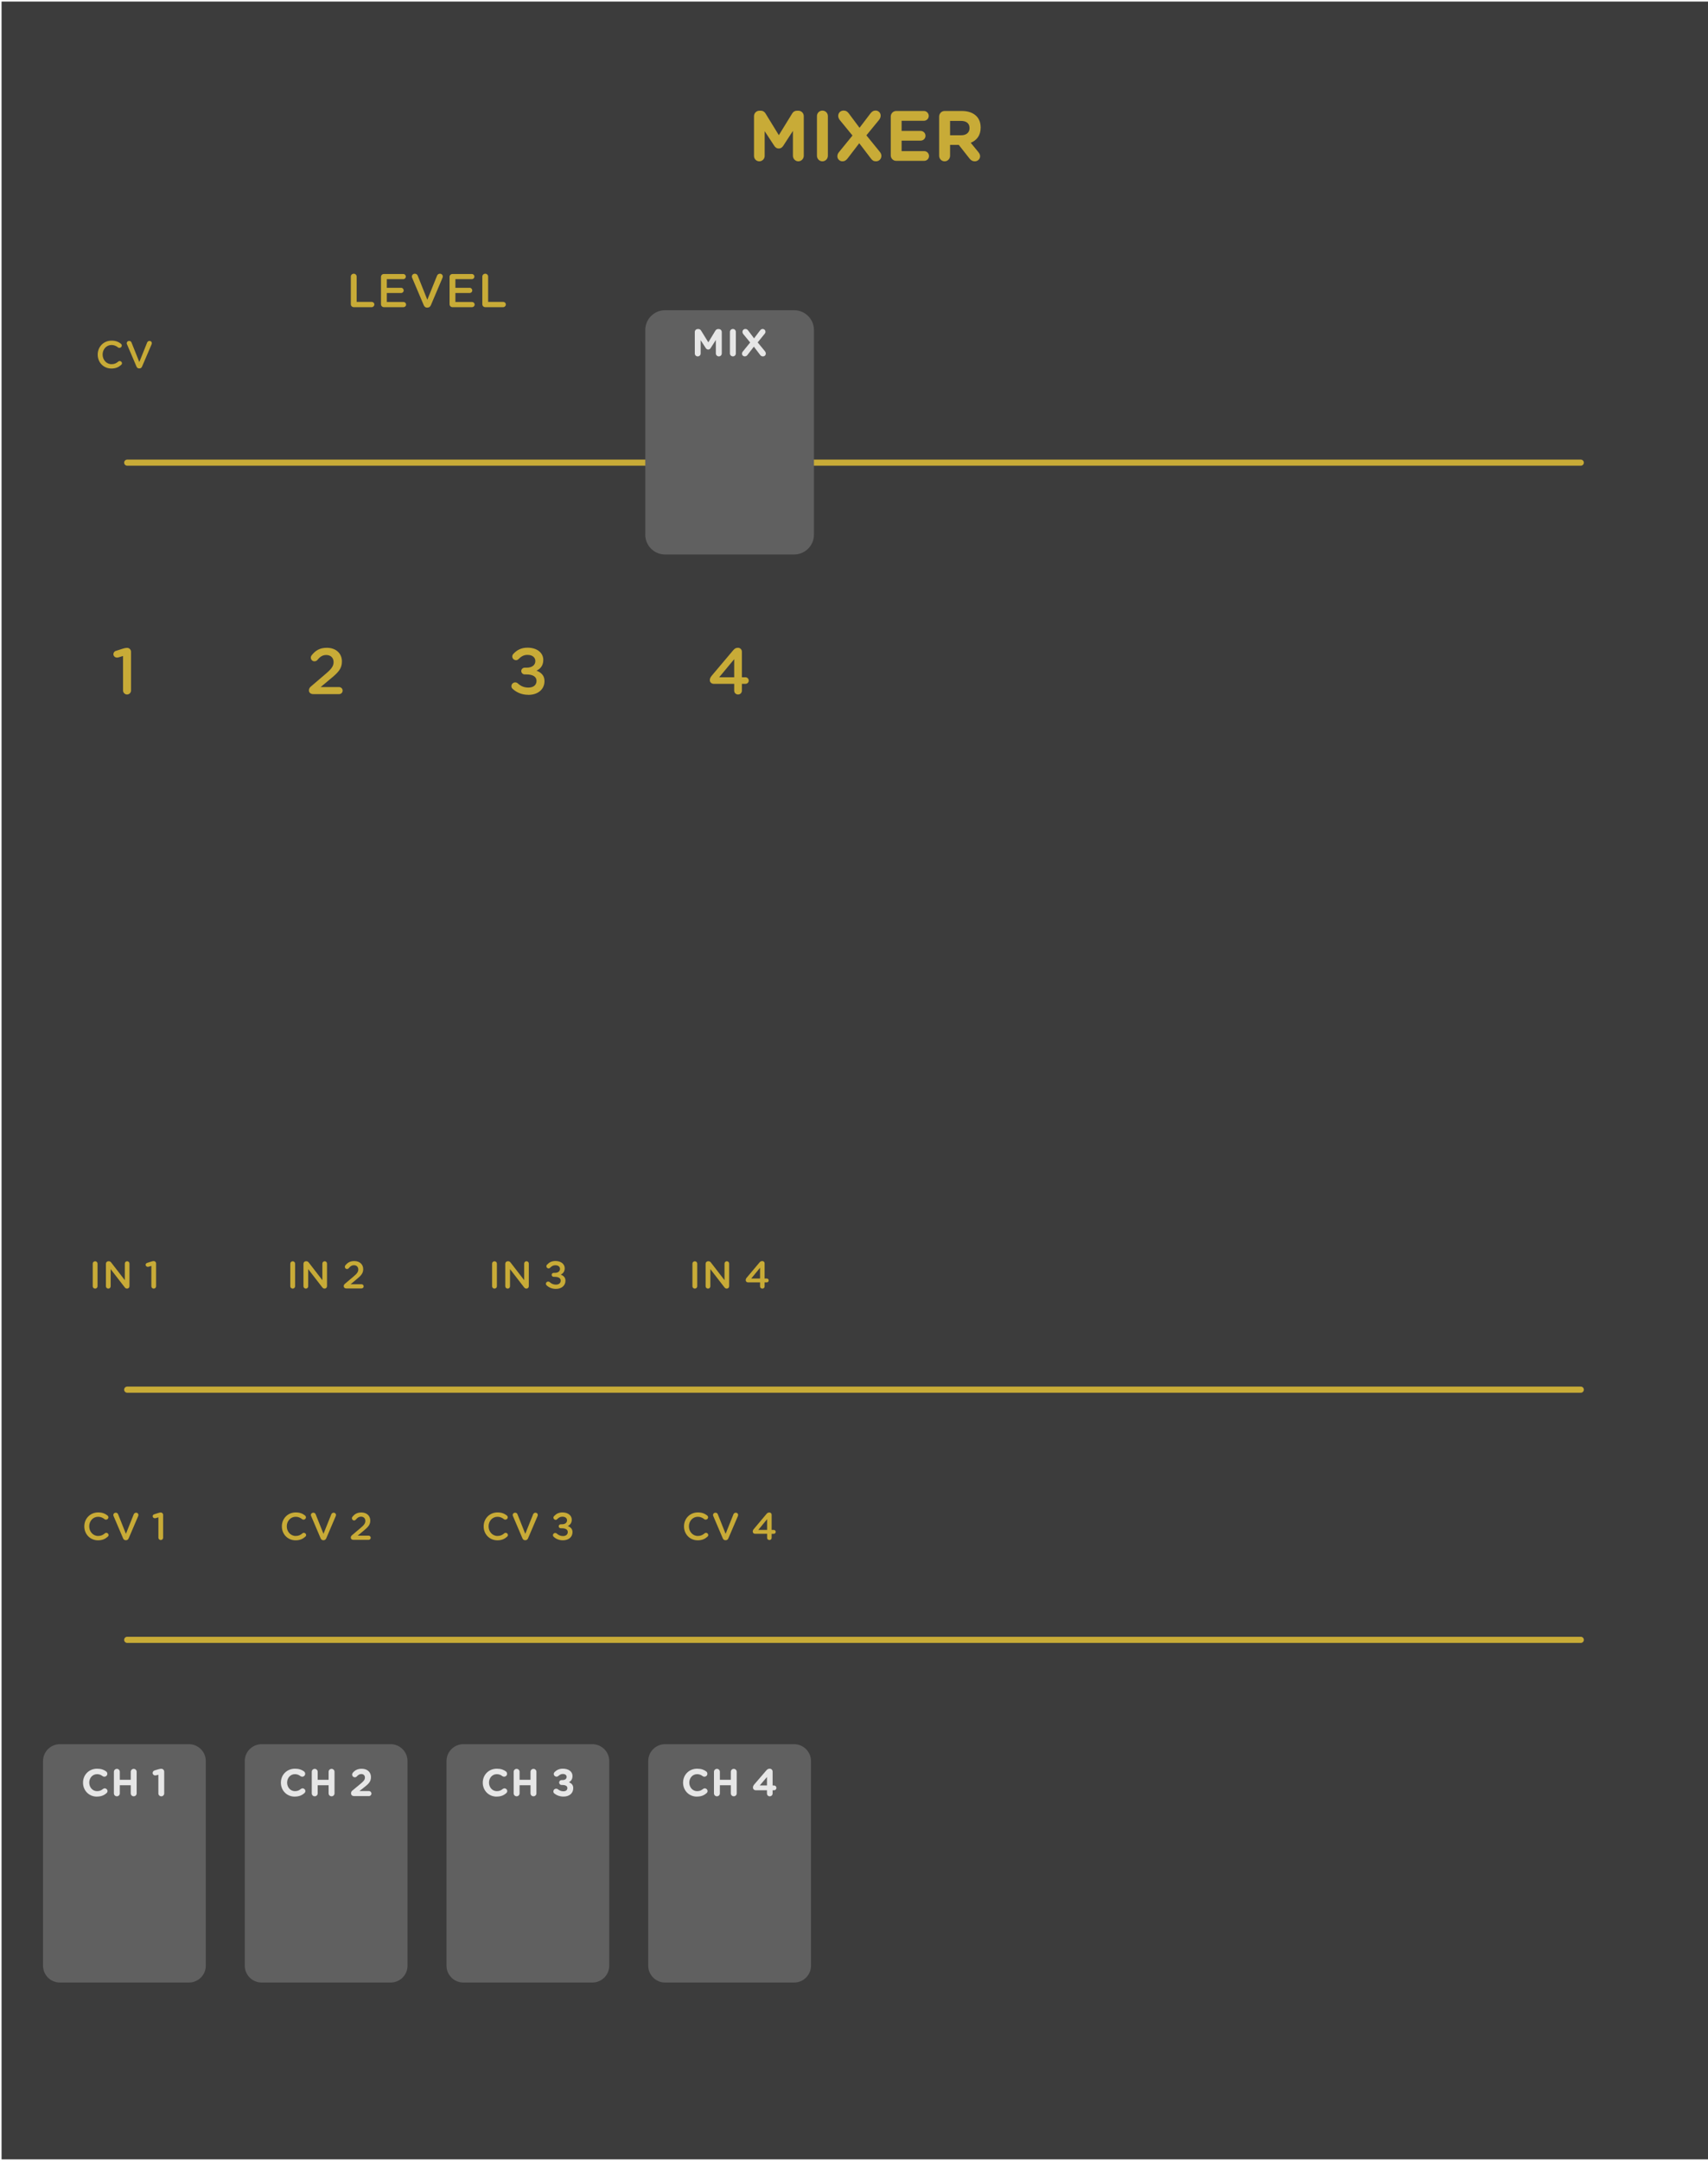 <?xml version="1.0" encoding="UTF-8" standalone="no"?>
<!-- Created with Inkscape (http://www.inkscape.org/) -->

<svg
   xmlns:dc="http://purl.org/dc/elements/1.1/"
   xmlns:cc="http://creativecommons.org/ns#"
   xmlns:rdf="http://www.w3.org/1999/02/22-rdf-syntax-ns#"
   xmlns:svg="http://www.w3.org/2000/svg"
   xmlns="http://www.w3.org/2000/svg"
   xmlns:sodipodi="http://sodipodi.sourceforge.net/DTD/sodipodi-0.dtd"
   xmlns:inkscape="http://www.inkscape.org/namespaces/inkscape"
   width="101.6mm"
   height="128.499mm"
   viewBox="0 0 101.6 128.499"
   version="1.1"
   id="svg152160"
   inkscape:version="0.92.3 (2405546, 2018-03-11)"
   sodipodi:docname="Mixer8Poly.svg">
  <defs
     id="defs152154" />
  <sodipodi:namedview
     id="base"
     pagecolor="#ffffff"
     bordercolor="#666666"
     borderopacity="1.0"
     inkscape:pageopacity="0.0"
     inkscape:pageshadow="2"
     inkscape:zoom="1.0833333"
     inkscape:cx="195"
     inkscape:cy="216.88895"
     inkscape:document-units="mm"
     inkscape:current-layer="layer1"
     showgrid="false"
     fit-margin-top="0"
     fit-margin-left="0"
     fit-margin-right="0"
     fit-margin-bottom="0"
     inkscape:snap-bbox="true"
     inkscape:bbox-nodes="true"
     inkscape:window-width="1920"
     inkscape:window-height="1017"
     inkscape:window-x="-8"
     inkscape:window-y="-8"
     inkscape:window-maximized="1"
     units="mm" />
  <g
     inkscape:label="Layer 1"
     inkscape:groupmode="layer"
     id="layer1"
     transform="translate(-12.398,10.666)">
    <path
       inkscape:connector-curvature="0"
       id="path120665"
       d="M 12.491,-10.573 H 116.102 V 117.741 H 12.491 Z m 0,0"
       style="fill:#3c3c3c;fill-opacity:1;fill-rule:nonzero;stroke:none;stroke-width:0.505" />
    <path
       inkscape:connector-curvature="0"
       id="path120769"
       d="m 60.639,94.052 c 0,-0.55 -0.451,-0.999 -1,-0.999 h -7.681 c -0.55,0 -1,0.449 -1,0.999 v 12.174 c 0,0.55 0.451,0.999 1,0.999 h 7.681 c 0.55,0 1,-0.449 1,-0.999 z m 0,0"
       style="fill:#606060;fill-opacity:1;fill-rule:nonzero;stroke:none;stroke-width:0.353" />
    <path
       inkscape:connector-curvature="0"
       style="fill:#c8ab37;fill-opacity:1;stroke:none;stroke-width:0.353"
       d="m 19.025,11.249 c 0.259,0 0.43,-0.083 0.579,-0.215 0.028,-0.022 0.05,-0.061 0.05,-0.099 0,-0.072 -0.066,-0.132 -0.138,-0.132 -0.033,0 -0.061,0.011 -0.083,0.033 -0.116,0.099 -0.232,0.154 -0.402,0.154 -0.303,0 -0.529,-0.259 -0.529,-0.573 0,-0.314 0.226,-0.568 0.529,-0.568 0.154,0 0.276,0.055 0.386,0.143 0.017,0.017 0.044,0.028 0.083,0.028 0.077,0 0.143,-0.061 0.143,-0.138 0,-0.05 -0.028,-0.088 -0.055,-0.11 -0.143,-0.11 -0.303,-0.182 -0.551,-0.182 -0.485,0 -0.827,0.375 -0.827,0.827 v 0.005 c 0,0.463 0.347,0.827 0.816,0.827 z m 0,0"
       id="path155082" />
    <path
       inkscape:connector-curvature="0"
       style="fill:#c8ab37;fill-opacity:1;stroke:none;stroke-width:0.353"
       d="M 20.674,11.243 H 20.691 c 0.077,0 0.132,-0.044 0.16,-0.116 l 0.568,-1.328 c 0.006,-0.017 0.011,-0.039 0.011,-0.061 0,-0.072 -0.061,-0.132 -0.138,-0.132 -0.066,0 -0.116,0.044 -0.138,0.088 L 20.685,10.863 20.222,9.705 c -0.022,-0.061 -0.072,-0.099 -0.143,-0.099 -0.083,0 -0.143,0.061 -0.143,0.138 0,0.022 0.006,0.044 0.017,0.066 l 0.562,1.317 c 0.028,0.072 0.083,0.116 0.16,0.116 z m 0,0"
       id="path155086" />
    <path
       inkscape:connector-curvature="0"
       style="fill:#c8ab37;fill-opacity:1;stroke:none;stroke-width:0.353"
       d="m 33.267,7.424 c 0,0.099 0.077,0.176 0.176,0.176 h 1.064 c 0.088,0 0.16,-0.072 0.16,-0.16 0,-0.088 -0.072,-0.154 -0.16,-0.154 h -0.893 v -1.505 c 0,-0.094 -0.077,-0.171 -0.171,-0.171 -0.099,0 -0.176,0.077 -0.176,0.171 z m 0,0"
       id="path155078" />
    <path
       inkscape:connector-curvature="0"
       style="fill:#c8ab37;fill-opacity:1;stroke:none;stroke-width:0.353"
       d="m 35.237,7.6 h 1.163 c 0.083,0 0.154,-0.066 0.154,-0.154 0,-0.088 -0.072,-0.154 -0.154,-0.154 h -0.992 v -0.535 h 0.849 c 0.088,0 0.154,-0.066 0.154,-0.149 0,-0.088 -0.066,-0.16 -0.154,-0.16 h -0.849 v -0.513 h 0.976 c 0.088,0 0.154,-0.066 0.154,-0.154 0,-0.088 -0.066,-0.154 -0.154,-0.154 h -1.147 c -0.099,0 -0.176,0.072 -0.176,0.171 v 1.626 c 0,0.099 0.077,0.176 0.176,0.176 z m 0,0"
       id="path155074" />
    <path
       inkscape:connector-curvature="0"
       style="fill:#c8ab37;fill-opacity:1;stroke:none;stroke-width:0.353"
       d="m 37.805,7.627 h 0.017 c 0.099,0 0.165,-0.055 0.204,-0.138 l 0.695,-1.637 c 0.006,-0.022 0.017,-0.05 0.017,-0.077 0,-0.094 -0.077,-0.165 -0.171,-0.165 -0.083,0 -0.149,0.055 -0.171,0.116 l -0.579,1.433 -0.568,-1.422 c -0.028,-0.077 -0.088,-0.127 -0.176,-0.127 -0.099,0 -0.176,0.077 -0.176,0.171 0,0.028 0.011,0.055 0.022,0.083 l 0.689,1.626 c 0.039,0.083 0.099,0.138 0.198,0.138 z m 0,0"
       id="path155070" />
    <path
       inkscape:connector-curvature="0"
       style="fill:#c8ab37;fill-opacity:1;stroke:none;stroke-width:0.353"
       d="m 39.316,7.6 h 1.163 c 0.083,0 0.154,-0.066 0.154,-0.154 0,-0.088 -0.072,-0.154 -0.154,-0.154 h -0.992 v -0.535 h 0.849 c 0.088,0 0.154,-0.066 0.154,-0.149 0,-0.088 -0.066,-0.16 -0.154,-0.16 h -0.849 v -0.513 h 0.976 c 0.088,0 0.154,-0.066 0.154,-0.154 0,-0.088 -0.066,-0.154 -0.154,-0.154 h -1.147 c -0.099,0 -0.176,0.072 -0.176,0.171 v 1.626 c 0,0.099 0.077,0.176 0.176,0.176 z m 0,0"
       id="path155066" />
    <path
       inkscape:connector-curvature="0"
       style="fill:#c8ab37;fill-opacity:1;stroke:none;stroke-width:0.353"
       d="m 41.088,7.424 c 0,0.099 0.077,0.176 0.176,0.176 h 1.064 c 0.088,0 0.16,-0.072 0.16,-0.16 0,-0.088 -0.072,-0.154 -0.16,-0.154 h -0.893 v -1.505 c 0,-0.094 -0.077,-0.171 -0.171,-0.171 -0.099,0 -0.176,0.077 -0.176,0.171 z m 0,0"
       id="path155062" />
    <path
       inkscape:connector-curvature="0"
       id="path125809"
       d="M 19.965,16.845 H 106.431"
       style="fill:none;stroke:#c8ab37;stroke-width:0.364;stroke-linecap:round;stroke-linejoin:round;stroke-miterlimit:10;stroke-opacity:1" />
    <path
       inkscape:connector-curvature="0"
       id="path125811"
       d="m 60.639,8.957 c 0,-0.55 -0.451,-0.999 -1,-0.999 h -7.681 c -0.55,0 -1,0.449 -1,0.999 V 21.131 c 0,0.55 0.451,0.999 1,0.999 h 7.681 c 0.55,0 1,-0.449 1,-0.999 z m 0,0"
       style="fill:#606060;fill-opacity:1;fill-rule:nonzero;stroke:#606060;stroke-width:0.353;stroke-miterlimit:4;stroke-dasharray:none;stroke-opacity:1" />
    <path
       inkscape:connector-curvature="0"
       style="fill:#e6e6e6;fill-opacity:1;stroke:none;stroke-width:0.353"
       d="m 53.729,10.356 c 0,0.099 0.077,0.171 0.171,0.171 0.099,0 0.176,-0.072 0.176,-0.171 V 9.563 l 0.303,0.469 c 0.039,0.055 0.083,0.088 0.149,0.088 0.061,0 0.11,-0.033 0.143,-0.088 l 0.309,-0.48 v 0.799 c 0,0.099 0.083,0.176 0.176,0.176 0.099,0 0.176,-0.077 0.176,-0.176 V 9.078 c 0,-0.099 -0.077,-0.176 -0.176,-0.176 h -0.039 c -0.072,0 -0.121,0.033 -0.16,0.088 l -0.424,0.7 -0.43,-0.695 c -0.033,-0.055 -0.083,-0.094 -0.16,-0.094 h -0.039 c -0.099,0 -0.176,0.077 -0.176,0.176 z m 0,0"
       id="path155058" />
    <path
       inkscape:connector-curvature="0"
       style="fill:#e6e6e6;fill-opacity:1;stroke:none;stroke-width:0.353"
       d="m 55.818,10.351 c 0,0.099 0.077,0.176 0.176,0.176 0.099,0 0.176,-0.077 0.176,-0.176 V 9.072 c 0,-0.099 -0.077,-0.176 -0.176,-0.176 -0.099,0 -0.176,0.077 -0.176,0.176 z m 0,0"
       id="path155050" />
    <path
       inkscape:connector-curvature="0"
       style="fill:#e6e6e6;fill-opacity:1;stroke:none;stroke-width:0.353"
       d="m 56.536,10.367 c 0,0.099 0.083,0.16 0.16,0.16 0.077,0 0.127,-0.033 0.171,-0.094 l 0.375,-0.485 0.375,0.496 c 0.044,0.055 0.088,0.083 0.165,0.083 0.099,0 0.171,-0.072 0.171,-0.171 0,-0.05 -0.022,-0.099 -0.05,-0.132 L 57.468,9.695 57.876,9.193 c 0.039,-0.044 0.055,-0.083 0.055,-0.132 0,-0.099 -0.083,-0.165 -0.16,-0.165 -0.077,0 -0.127,0.039 -0.171,0.099 l -0.347,0.458 -0.353,-0.469 c -0.044,-0.055 -0.088,-0.088 -0.165,-0.088 -0.099,0 -0.171,0.077 -0.171,0.176 0,0.05 0.022,0.094 0.05,0.132 l 0.408,0.496 -0.43,0.529 c -0.039,0.044 -0.055,0.088 -0.055,0.138 z m 0,0"
       id="path155054" />
    <g
       id="g1700"
       transform="translate(26.132)">
      <path
         id="path155042"
         d="m 31.118,-1.393 c 0,0.176 0.138,0.32 0.314,0.32 0.176,0 0.32,-0.143 0.32,-0.32 v -1.472 l 0.568,0.865 c 0.066,0.105 0.149,0.165 0.27,0.165 0.116,0 0.204,-0.061 0.27,-0.165 l 0.573,-0.882 v 1.477 c 0,0.182 0.143,0.331 0.32,0.331 0.182,0 0.325,-0.149 0.325,-0.331 V -3.758 c 0,-0.182 -0.143,-0.325 -0.325,-0.325 h -0.072 c -0.132,0 -0.226,0.055 -0.292,0.165 l -0.794,1.29 -0.788,-1.284 c -0.055,-0.099 -0.154,-0.171 -0.292,-0.171 h -0.072 c -0.182,0 -0.325,0.143 -0.325,0.325 z m 0,0"
         style="fill:#c8ab37;fill-opacity:1;stroke:none;stroke-width:0.353"
         inkscape:connector-curvature="0" />
      <path
         id="path155046"
         d="m 34.862,-1.404 c 0,0.182 0.143,0.331 0.325,0.331 0.182,0 0.325,-0.149 0.325,-0.331 v -2.359 c 0,-0.182 -0.143,-0.325 -0.325,-0.325 -0.182,0 -0.325,0.143 -0.325,0.325 z m 0,0"
         style="fill:#c8ab37;fill-opacity:1;stroke:none;stroke-width:0.353"
         inkscape:connector-curvature="0" />
      <path
         id="path155038"
         d="m 36.076,-1.377 c 0,0.187 0.154,0.303 0.298,0.303 0.143,0 0.232,-0.066 0.32,-0.182 l 0.684,-0.893 0.695,0.91 c 0.083,0.11 0.16,0.165 0.303,0.165 0.182,0 0.32,-0.143 0.32,-0.325 0,-0.094 -0.044,-0.176 -0.099,-0.243 l -0.794,-0.976 0.755,-0.921 c 0.061,-0.083 0.094,-0.16 0.094,-0.254 0,-0.182 -0.149,-0.298 -0.292,-0.298 -0.149,0 -0.231,0.061 -0.32,0.176 l -0.645,0.849 -0.645,-0.865 c -0.083,-0.105 -0.165,-0.16 -0.303,-0.16 -0.187,0 -0.32,0.138 -0.32,0.32 0,0.094 0.044,0.176 0.094,0.243 l 0.755,0.921 -0.799,0.981 c -0.066,0.077 -0.099,0.154 -0.099,0.248 z m 0,0"
         style="fill:#c8ab37;fill-opacity:1;stroke:none;stroke-width:0.353"
         inkscape:connector-curvature="0" />
      <path
         id="path155030"
         d="m 39.578,-1.101 h 1.659 c 0.165,0 0.292,-0.127 0.292,-0.287 0,-0.16 -0.127,-0.292 -0.292,-0.292 h -1.339 v -0.623 h 1.13 c 0.16,0 0.292,-0.127 0.292,-0.287 0,-0.165 -0.132,-0.292 -0.292,-0.292 h -1.13 v -0.601 h 1.323 c 0.16,0 0.292,-0.127 0.292,-0.292 0,-0.16 -0.132,-0.292 -0.292,-0.292 H 39.578 c -0.182,0 -0.325,0.149 -0.325,0.331 v 2.31 c 0,0.182 0.143,0.325 0.325,0.325 z m 0,0"
         style="fill:#c8ab37;fill-opacity:1;stroke:none;stroke-width:0.353"
         inkscape:connector-curvature="0" />
      <path
         id="path155034"
         d="m 42.131,-1.404 c 0,0.182 0.143,0.331 0.325,0.331 0.182,0 0.325,-0.149 0.325,-0.331 v -0.645 h 0.518 l 0.634,0.805 c 0.077,0.099 0.176,0.171 0.325,0.171 0.154,0 0.309,-0.121 0.309,-0.303 0,-0.099 -0.044,-0.171 -0.105,-0.248 l -0.452,-0.551 c 0.358,-0.149 0.59,-0.435 0.59,-0.904 v -0.006 c 0,-0.281 -0.088,-0.513 -0.254,-0.678 -0.193,-0.193 -0.485,-0.303 -0.865,-0.303 h -1.025 c -0.182,0 -0.325,0.149 -0.325,0.331 z m 0.65,-1.218 v -0.854 h 0.645 c 0.32,0 0.513,0.143 0.513,0.424 v 0.006 c 0,0.254 -0.182,0.424 -0.496,0.424 z m 0,0"
         style="fill:#c8ab37;fill-opacity:1;stroke:none;stroke-width:0.353"
         inkscape:connector-curvature="0" />
    </g>
    <path
       inkscape:connector-curvature="0"
       id="path125847"
       d="m 24.639,94.052 c 0,-0.55 -0.451,-0.999 -1,-0.999 h -7.681 c -0.55,0 -1,0.449 -1,0.999 v 12.174 c 0,0.55 0.451,0.999 1,0.999 h 7.681 c 0.55,0 1,-0.449 1,-0.999 z m 0,0"
       style="fill:#606060;fill-opacity:1;fill-rule:nonzero;stroke:none;stroke-width:0.353" />
    <path
       inkscape:connector-curvature="0"
       style="fill:#e6e6e6;fill-opacity:1;stroke:none;stroke-width:0.353"
       d="m 18.159,96.168 c 0.259,0 0.43,-0.077 0.573,-0.204 0.033,-0.028 0.061,-0.072 0.061,-0.121 0,-0.094 -0.077,-0.165 -0.165,-0.165 -0.044,0 -0.077,0.017 -0.105,0.039 -0.105,0.083 -0.198,0.127 -0.353,0.127 -0.27,0 -0.463,-0.232 -0.463,-0.507 0,-0.276 0.193,-0.502 0.463,-0.502 0.127,0 0.232,0.039 0.331,0.116 0.028,0.017 0.055,0.033 0.105,0.033 0.099,0 0.176,-0.077 0.176,-0.171 0,-0.066 -0.033,-0.116 -0.072,-0.143 -0.132,-0.099 -0.292,-0.16 -0.535,-0.16 -0.496,0 -0.838,0.375 -0.838,0.827 v 0.006 c 0,0.463 0.353,0.827 0.821,0.827 z m 0,0"
       id="path155026" />
    <path
       inkscape:connector-curvature="0"
       style="fill:#e6e6e6;fill-opacity:1;stroke:none;stroke-width:0.353"
       d="m 19.173,95.975 c 0,0.099 0.077,0.176 0.176,0.176 0.099,0 0.176,-0.077 0.176,-0.176 v -0.48 h 0.65 v 0.48 c 0,0.099 0.077,0.176 0.176,0.176 0.099,0 0.176,-0.077 0.176,-0.176 v -1.279 c 0,-0.099 -0.077,-0.176 -0.176,-0.176 -0.099,0 -0.176,0.077 -0.176,0.176 v 0.474 h -0.65 v -0.474 c 0,-0.099 -0.077,-0.176 -0.176,-0.176 -0.099,0 -0.176,0.077 -0.176,0.176 z m 0,0"
       id="path155014" />
    <path
       inkscape:connector-curvature="0"
       style="fill:#e6e6e6;fill-opacity:1;stroke:none;stroke-width:0.353"
       d=""
       id="path155018" />
    <path
       inkscape:connector-curvature="0"
       style="fill:#e6e6e6;fill-opacity:1;stroke:none;stroke-width:0.353"
       d="m 21.819,95.981 c 0,0.094 0.077,0.171 0.176,0.171 0.094,0 0.171,-0.077 0.171,-0.171 v -1.295 c 0,-0.094 -0.077,-0.171 -0.171,-0.171 h -0.006 c -0.05,0 -0.099,0.011 -0.165,0.028 l -0.226,0.066 c -0.072,0.022 -0.121,0.083 -0.121,0.154 0,0.083 0.072,0.149 0.154,0.149 0.022,0 0.044,-0.005 0.066,-0.011 l 0.121,-0.028 z m 0,0"
       id="path155022" />
    <path
       inkscape:connector-curvature="0"
       id="path125861"
       d="m 36.639,94.052 c 0,-0.55 -0.451,-0.999 -1,-0.999 h -7.681 c -0.55,0 -1,0.449 -1,0.999 v 12.174 c 0,0.55 0.451,0.999 1,0.999 h 7.681 c 0.55,0 1,-0.449 1,-0.999 z m 0,0"
       style="fill:#606060;fill-opacity:1;fill-rule:nonzero;stroke:none;stroke-width:0.353" />
    <path
       inkscape:connector-curvature="0"
       style="fill:#e6e6e6;fill-opacity:1;stroke:none;stroke-width:0.353"
       d="m 29.929,96.168 c 0.259,0 0.43,-0.077 0.573,-0.204 0.033,-0.028 0.061,-0.072 0.061,-0.121 0,-0.094 -0.077,-0.165 -0.165,-0.165 -0.044,0 -0.077,0.017 -0.105,0.039 -0.105,0.083 -0.198,0.127 -0.353,0.127 -0.27,0 -0.463,-0.232 -0.463,-0.507 0,-0.276 0.193,-0.502 0.463,-0.502 0.127,0 0.232,0.039 0.331,0.116 0.028,0.017 0.055,0.033 0.105,0.033 0.099,0 0.176,-0.077 0.176,-0.171 0,-0.066 -0.033,-0.116 -0.072,-0.143 -0.132,-0.099 -0.292,-0.16 -0.535,-0.16 -0.496,0 -0.838,0.375 -0.838,0.827 v 0.006 c 0,0.463 0.353,0.827 0.821,0.827 z m 0,0"
       id="path155010" />
    <path
       inkscape:connector-curvature="0"
       style="fill:#e6e6e6;fill-opacity:1;stroke:none;stroke-width:0.353"
       d="m 30.943,95.975 c 0,0.099 0.077,0.176 0.176,0.176 0.099,0 0.176,-0.077 0.176,-0.176 v -0.48 h 0.65 v 0.48 c 0,0.099 0.077,0.176 0.176,0.176 0.099,0 0.176,-0.077 0.176,-0.176 v -1.279 c 0,-0.099 -0.077,-0.176 -0.176,-0.176 -0.099,0 -0.176,0.077 -0.176,0.176 v 0.474 h -0.65 v -0.474 c 0,-0.099 -0.077,-0.176 -0.176,-0.176 -0.099,0 -0.176,0.077 -0.176,0.176 z m 0,0"
       id="path154998" />
    <path
       inkscape:connector-curvature="0"
       style="fill:#e6e6e6;fill-opacity:1;stroke:none;stroke-width:0.353"
       d=""
       id="path155002" />
    <path
       inkscape:connector-curvature="0"
       style="fill:#e6e6e6;fill-opacity:1;stroke:none;stroke-width:0.353"
       d="m 33.28,95.975 c 0,0.105 0.077,0.165 0.187,0.165 h 0.871 c 0.088,0 0.154,-0.066 0.154,-0.149 0,-0.088 -0.066,-0.154 -0.154,-0.154 h -0.557 l 0.259,-0.204 c 0.287,-0.22 0.424,-0.353 0.424,-0.623 v -0.005 c 0,-0.298 -0.22,-0.491 -0.551,-0.491 -0.243,0 -0.397,0.083 -0.524,0.232 -0.028,0.033 -0.044,0.072 -0.044,0.11 0,0.094 0.072,0.165 0.16,0.165 0.055,0 0.099,-0.028 0.121,-0.055 0.088,-0.094 0.16,-0.138 0.265,-0.138 0.121,0 0.215,0.072 0.215,0.209 0,0.132 -0.077,0.22 -0.281,0.386 l -0.452,0.375 c -0.061,0.044 -0.094,0.105 -0.094,0.176 z m 0,0"
       id="path155006" />
    <path
       inkscape:connector-curvature="0"
       id="path125875"
       d="m 48.639,94.052 c 0,-0.55 -0.451,-0.999 -1,-0.999 h -7.681 c -0.55,0 -1,0.449 -1,0.999 v 12.174 c 0,0.55 0.451,0.999 1,0.999 h 7.681 c 0.55,0 1,-0.449 1,-0.999 z m 0,0"
       style="fill:#606060;fill-opacity:1;fill-rule:nonzero;stroke:none;stroke-width:0.353" />
    <path
       inkscape:connector-curvature="0"
       style="fill:#e6e6e6;fill-opacity:1;stroke:none;stroke-width:0.353"
       d="m 41.938,96.168 c 0.259,0 0.43,-0.077 0.573,-0.204 0.033,-0.028 0.061,-0.072 0.061,-0.121 0,-0.094 -0.077,-0.165 -0.165,-0.165 -0.044,0 -0.077,0.017 -0.105,0.039 -0.105,0.083 -0.198,0.127 -0.353,0.127 -0.27,0 -0.463,-0.232 -0.463,-0.507 0,-0.276 0.193,-0.502 0.463,-0.502 0.127,0 0.232,0.039 0.331,0.116 0.028,0.017 0.055,0.033 0.105,0.033 0.099,0 0.176,-0.077 0.176,-0.171 0,-0.066 -0.033,-0.116 -0.072,-0.143 -0.132,-0.099 -0.292,-0.16 -0.535,-0.16 -0.496,0 -0.838,0.375 -0.838,0.827 v 0.006 c 0,0.463 0.353,0.827 0.821,0.827 z m 0,0"
       id="path154994" />
    <path
       inkscape:connector-curvature="0"
       style="fill:#e6e6e6;fill-opacity:1;stroke:none;stroke-width:0.353"
       d="m 42.953,95.975 c 0,0.099 0.077,0.176 0.176,0.176 0.099,0 0.176,-0.077 0.176,-0.176 v -0.48 h 0.65 v 0.48 c 0,0.099 0.077,0.176 0.176,0.176 0.099,0 0.176,-0.077 0.176,-0.176 v -1.279 c 0,-0.099 -0.077,-0.176 -0.176,-0.176 -0.099,0 -0.176,0.077 -0.176,0.176 v 0.474 h -0.65 v -0.474 c 0,-0.099 -0.077,-0.176 -0.176,-0.176 -0.099,0 -0.176,0.077 -0.176,0.176 z m 0,0"
       id="path154986" />
    <path
       inkscape:connector-curvature="0"
       style="fill:#e6e6e6;fill-opacity:1;stroke:none;stroke-width:0.353"
       d=""
       id="path154990" />
    <path
       inkscape:connector-curvature="0"
       style="fill:#e6e6e6;fill-opacity:1;stroke:none;stroke-width:0.353"
       d="m 45.913,96.168 c 0.375,0 0.584,-0.215 0.584,-0.502 v -0.005 c 0,-0.187 -0.105,-0.281 -0.254,-0.347 0.121,-0.066 0.209,-0.176 0.209,-0.369 v -0.006 c 0,-0.254 -0.226,-0.43 -0.573,-0.43 -0.22,0 -0.364,0.077 -0.491,0.198 -0.028,0.028 -0.05,0.072 -0.05,0.116 0,0.088 0.077,0.16 0.165,0.16 0.05,0 0.083,-0.017 0.11,-0.044 0.077,-0.066 0.154,-0.116 0.259,-0.116 0.149,0 0.232,0.072 0.232,0.171 v 0.005 c 0,0.105 -0.083,0.187 -0.248,0.187 h -0.055 c -0.077,0 -0.143,0.066 -0.143,0.143 0,0.083 0.066,0.149 0.143,0.149 h 0.044 c 0.193,0 0.303,0.061 0.303,0.182 0,0.116 -0.083,0.193 -0.237,0.193 -0.132,0 -0.237,-0.05 -0.331,-0.121 -0.022,-0.022 -0.061,-0.033 -0.099,-0.033 -0.094,0 -0.165,0.072 -0.165,0.165 0,0.061 0.028,0.099 0.066,0.127 0.138,0.11 0.32,0.176 0.529,0.176 z m 0,0"
       id="path154982" />
    <path
       inkscape:connector-curvature="0"
       style="fill:#e6e6e6;fill-opacity:1;stroke:none;stroke-width:0.353"
       d="m 53.853,96.168 c 0.259,0 0.43,-0.077 0.573,-0.204 0.033,-0.028 0.061,-0.072 0.061,-0.121 0,-0.094 -0.077,-0.165 -0.165,-0.165 -0.044,0 -0.077,0.017 -0.105,0.039 -0.105,0.083 -0.198,0.127 -0.353,0.127 -0.27,0 -0.463,-0.232 -0.463,-0.507 0,-0.276 0.193,-0.502 0.463,-0.502 0.127,0 0.232,0.039 0.331,0.116 0.028,0.017 0.055,0.033 0.105,0.033 0.099,0 0.176,-0.077 0.176,-0.171 0,-0.066 -0.033,-0.116 -0.072,-0.143 -0.132,-0.099 -0.292,-0.16 -0.535,-0.16 -0.496,0 -0.838,0.375 -0.838,0.827 v 0.006 c 0,0.463 0.353,0.827 0.821,0.827 z m 0,0"
       id="path154978" />
    <path
       inkscape:connector-curvature="0"
       style="fill:#e6e6e6;fill-opacity:1;stroke:none;stroke-width:0.353"
       d="m 54.868,95.975 c 0,0.099 0.077,0.176 0.176,0.176 0.099,0 0.176,-0.077 0.176,-0.176 v -0.48 h 0.65 v 0.48 c 0,0.099 0.077,0.176 0.176,0.176 0.099,0 0.176,-0.077 0.176,-0.176 v -1.279 c 0,-0.099 -0.077,-0.176 -0.176,-0.176 -0.099,0 -0.176,0.077 -0.176,0.176 v 0.474 h -0.65 v -0.474 c 0,-0.099 -0.077,-0.176 -0.176,-0.176 -0.099,0 -0.176,0.077 -0.176,0.176 z m 0,0"
       id="path154966" />
    <path
       inkscape:connector-curvature="0"
       style="fill:#e6e6e6;fill-opacity:1;stroke:none;stroke-width:0.353"
       d=""
       id="path154970" />
    <path
       inkscape:connector-curvature="0"
       style="fill:#e6e6e6;fill-opacity:1;stroke:none;stroke-width:0.353"
       d="m 58.021,95.986 c 0,0.094 0.072,0.165 0.165,0.165 0.094,0 0.171,-0.072 0.171,-0.165 v -0.193 h 0.083 c 0.083,0 0.143,-0.061 0.143,-0.143 0,-0.077 -0.061,-0.143 -0.143,-0.143 h -0.083 v -0.827 c 0,-0.094 -0.077,-0.171 -0.171,-0.171 -0.105,0 -0.154,0.044 -0.22,0.121 l -0.695,0.81 c -0.055,0.061 -0.083,0.116 -0.083,0.193 0,0.094 0.077,0.16 0.171,0.16 h 0.661 z m -0.43,-0.48 0.43,-0.502 v 0.502 z m 0,0"
       id="path154974" />
    <path
       inkscape:connector-curvature="0"
       style="fill:#c8ab37;fill-opacity:1;stroke:none;stroke-width:0.353"
       d="m 17.914,65.823 c 0,0.077 0.066,0.138 0.143,0.138 0.077,0 0.143,-0.061 0.143,-0.138 v -1.35 c 0,-0.077 -0.066,-0.138 -0.143,-0.138 -0.077,0 -0.143,0.061 -0.143,0.138 z m 0,0"
       id="path154962" />
    <path
       inkscape:connector-curvature="0"
       style="fill:#c8ab37;fill-opacity:1;stroke:none;stroke-width:0.353"
       d="m 18.699,65.823 c 0,0.077 0.066,0.138 0.143,0.138 0.077,0 0.138,-0.061 0.138,-0.138 v -1.02 l 0.827,1.069 c 0.039,0.05 0.077,0.088 0.143,0.088 h 0.011 c 0.077,0 0.138,-0.066 0.138,-0.143 v -1.345 c 0,-0.077 -0.061,-0.138 -0.138,-0.138 -0.077,0 -0.138,0.061 -0.138,0.138 v 0.987 l -0.805,-1.042 c -0.039,-0.05 -0.077,-0.083 -0.143,-0.083 h -0.033 c -0.077,0 -0.143,0.066 -0.143,0.143 z m 0,0"
       id="path154950" />
    <path
       inkscape:connector-curvature="0"
       style="fill:#000000;fill-opacity:1;stroke:none;stroke-width:0.353"
       d=""
       id="path154954" />
    <path
       inkscape:connector-curvature="0"
       style="fill:#c8ab37;fill-opacity:1;stroke:none;stroke-width:0.353"
       d="m 21.402,65.823 c 0,0.077 0.066,0.138 0.138,0.138 0.083,0 0.143,-0.061 0.143,-0.138 v -1.361 c 0,-0.077 -0.061,-0.138 -0.143,-0.138 -0.044,0 -0.083,0.011 -0.138,0.028 l -0.243,0.077 c -0.061,0.017 -0.099,0.061 -0.099,0.121 0,0.061 0.061,0.116 0.127,0.116 0.011,0 0.033,0 0.05,-0.005 l 0.165,-0.05 z m 0,0"
       id="path154958" />
    <path
       inkscape:connector-curvature="0"
       style="fill:#c8ab37;fill-opacity:1;stroke:none;stroke-width:0.353"
       d="m 18.228,80.929 c 0.259,0 0.43,-0.083 0.579,-0.215 0.028,-0.022 0.05,-0.061 0.05,-0.099 0,-0.072 -0.066,-0.132 -0.138,-0.132 -0.033,0 -0.061,0.011 -0.083,0.033 -0.116,0.099 -0.232,0.154 -0.402,0.154 -0.303,0 -0.529,-0.259 -0.529,-0.573 0,-0.314 0.226,-0.568 0.529,-0.568 0.154,0 0.276,0.055 0.386,0.143 0.017,0.017 0.044,0.028 0.083,0.028 0.077,0 0.143,-0.061 0.143,-0.138 0,-0.05 -0.028,-0.088 -0.055,-0.11 -0.143,-0.11 -0.303,-0.182 -0.551,-0.182 -0.485,0 -0.827,0.375 -0.827,0.827 v 0.005 c 0,0.463 0.347,0.827 0.816,0.827 z m 0,0"
       id="path154946" />
    <path
       inkscape:connector-curvature="0"
       style="fill:#c8ab37;fill-opacity:1;stroke:none;stroke-width:0.353"
       d="m 19.877,80.923 h 0.017 c 0.077,0 0.132,-0.044 0.16,-0.116 l 0.568,-1.328 c 0.006,-0.017 0.011,-0.039 0.011,-0.061 0,-0.072 -0.061,-0.132 -0.138,-0.132 -0.066,0 -0.116,0.044 -0.138,0.088 l -0.469,1.169 -0.463,-1.158 c -0.022,-0.061 -0.072,-0.099 -0.143,-0.099 -0.083,0 -0.143,0.061 -0.143,0.138 0,0.022 0.006,0.044 0.017,0.066 l 0.562,1.317 c 0.028,0.072 0.083,0.116 0.16,0.116 z m 0,0"
       id="path154934" />
    <path
       inkscape:connector-curvature="0"
       style="fill:#000000;fill-opacity:1;stroke:none;stroke-width:0.353"
       d=""
       id="path154938" />
    <path
       inkscape:connector-curvature="0"
       style="fill:#c8ab37;fill-opacity:1;stroke:none;stroke-width:0.353"
       d="m 21.821,80.774 c 0,0.077 0.066,0.138 0.138,0.138 0.083,0 0.143,-0.061 0.143,-0.138 v -1.362 c 0,-0.077 -0.061,-0.138 -0.143,-0.138 -0.044,0 -0.083,0.011 -0.138,0.028 l -0.243,0.077 c -0.061,0.017 -0.099,0.061 -0.099,0.121 0,0.061 0.061,0.116 0.127,0.116 0.011,0 0.033,0 0.05,-0.005 l 0.165,-0.05 z m 0,0"
       id="path154942" />
    <path
       inkscape:connector-curvature="0"
       style="fill:#c8ab37;fill-opacity:1;stroke:none;stroke-width:0.353"
       d="m 29.666,65.823 c 0,0.077 0.066,0.138 0.143,0.138 0.077,0 0.143,-0.061 0.143,-0.138 v -1.35 c 0,-0.077 -0.066,-0.138 -0.143,-0.138 -0.077,0 -0.143,0.061 -0.143,0.138 z m 0,0"
       id="path154930" />
    <path
       inkscape:connector-curvature="0"
       style="fill:#c8ab37;fill-opacity:1;stroke:none;stroke-width:0.353"
       d="m 30.45,65.823 c 0,0.077 0.066,0.138 0.143,0.138 0.077,0 0.138,-0.061 0.138,-0.138 v -1.02 l 0.827,1.069 c 0.039,0.05 0.077,0.088 0.143,0.088 h 0.011 c 0.077,0 0.138,-0.066 0.138,-0.143 v -1.345 c 0,-0.077 -0.061,-0.138 -0.138,-0.138 -0.077,0 -0.138,0.061 -0.138,0.138 v 0.987 l -0.805,-1.042 c -0.039,-0.05 -0.077,-0.083 -0.143,-0.083 h -0.033 c -0.077,0 -0.143,0.066 -0.143,0.143 z m 0,0"
       id="path154918" />
    <path
       inkscape:connector-curvature="0"
       style="fill:#000000;fill-opacity:1;stroke:none;stroke-width:0.353"
       d=""
       id="path154922" />
    <path
       inkscape:connector-curvature="0"
       style="fill:#c8ab37;fill-opacity:1;stroke:none;stroke-width:0.353"
       d="m 32.845,65.818 c 0,0.083 0.066,0.132 0.149,0.132 h 0.909 c 0.072,0 0.127,-0.055 0.127,-0.121 0,-0.072 -0.055,-0.127 -0.127,-0.127 h -0.65 l 0.331,-0.276 c 0.287,-0.232 0.419,-0.369 0.419,-0.623 0,-0.287 -0.215,-0.48 -0.529,-0.48 -0.254,0 -0.402,0.094 -0.535,0.259 -0.017,0.022 -0.028,0.055 -0.028,0.083 0,0.072 0.055,0.132 0.127,0.132 0.044,0 0.077,-0.022 0.099,-0.044 0.099,-0.121 0.187,-0.182 0.314,-0.182 0.149,0 0.259,0.094 0.259,0.254 0,0.143 -0.077,0.248 -0.298,0.43 l -0.496,0.419 c -0.05,0.044 -0.072,0.088 -0.072,0.143 z m 0,0"
       id="path154926" />
    <path
       inkscape:connector-curvature="0"
       style="fill:#c8ab37;fill-opacity:1;stroke:none;stroke-width:0.353"
       d="m 41.67,65.823 c 0,0.077 0.066,0.138 0.143,0.138 0.077,0 0.143,-0.061 0.143,-0.138 v -1.35 c 0,-0.077 -0.066,-0.138 -0.143,-0.138 -0.077,0 -0.143,0.061 -0.143,0.138 z m 0,0"
       id="path154914" />
    <path
       inkscape:connector-curvature="0"
       style="fill:#c8ab37;fill-opacity:1;stroke:none;stroke-width:0.353"
       d="m 42.455,65.823 c 0,0.077 0.066,0.138 0.143,0.138 0.077,0 0.138,-0.061 0.138,-0.138 v -1.02 l 0.827,1.069 c 0.039,0.05 0.077,0.088 0.143,0.088 h 0.011 c 0.077,0 0.138,-0.066 0.138,-0.143 v -1.345 c 0,-0.077 -0.061,-0.138 -0.138,-0.138 -0.077,0 -0.138,0.061 -0.138,0.138 v 0.987 l -0.805,-1.042 c -0.039,-0.05 -0.077,-0.083 -0.143,-0.083 h -0.033 c -0.077,0 -0.143,0.066 -0.143,0.143 z m 0,0"
       id="path154906" />
    <path
       inkscape:connector-curvature="0"
       style="fill:#000000;fill-opacity:1;stroke:none;stroke-width:0.353"
       d=""
       id="path154910" />
    <path
       inkscape:connector-curvature="0"
       style="fill:#c8ab37;fill-opacity:1;stroke:none;stroke-width:0.353"
       d="m 45.461,65.978 c 0.358,0 0.573,-0.209 0.573,-0.485 v -0.005 c 0,-0.193 -0.121,-0.298 -0.281,-0.358 0.132,-0.066 0.237,-0.176 0.237,-0.38 0,-0.248 -0.22,-0.43 -0.551,-0.43 -0.226,0 -0.375,0.083 -0.496,0.215 -0.028,0.022 -0.044,0.061 -0.044,0.094 0,0.072 0.061,0.132 0.132,0.132 0.044,0 0.066,-0.017 0.088,-0.039 0.094,-0.094 0.187,-0.149 0.314,-0.149 0.171,0 0.276,0.088 0.276,0.215 v 0.005 c 0,0.138 -0.116,0.232 -0.303,0.232 h -0.072 c -0.066,0 -0.121,0.055 -0.121,0.116 0,0.066 0.055,0.121 0.121,0.121 h 0.066 c 0.22,0 0.353,0.077 0.353,0.226 0,0.143 -0.11,0.237 -0.287,0.237 -0.154,0 -0.276,-0.061 -0.375,-0.154 -0.022,-0.017 -0.05,-0.028 -0.088,-0.028 -0.072,0 -0.132,0.055 -0.132,0.132 0,0.044 0.022,0.077 0.055,0.105 0.138,0.121 0.32,0.198 0.535,0.198 z m 0,0"
       id="path154902" />
    <path
       inkscape:connector-curvature="0"
       style="fill:#c8ab37;fill-opacity:1;stroke:none;stroke-width:0.353"
       d="m 53.587,65.823 c 0,0.077 0.066,0.138 0.143,0.138 0.077,0 0.143,-0.061 0.143,-0.138 v -1.35 c 0,-0.077 -0.066,-0.138 -0.143,-0.138 -0.077,0 -0.143,0.061 -0.143,0.138 z m 0,0"
       id="path154898" />
    <path
       inkscape:connector-curvature="0"
       style="fill:#c8ab37;fill-opacity:1;stroke:none;stroke-width:0.353"
       d="m 54.372,65.823 c 0,0.077 0.066,0.138 0.143,0.138 0.077,0 0.138,-0.061 0.138,-0.138 v -1.02 l 0.827,1.069 c 0.039,0.05 0.077,0.088 0.143,0.088 h 0.011 c 0.077,0 0.138,-0.066 0.138,-0.143 v -1.345 c 0,-0.077 -0.061,-0.138 -0.138,-0.138 -0.077,0 -0.138,0.061 -0.138,0.138 v 0.987 l -0.805,-1.042 c -0.039,-0.05 -0.077,-0.083 -0.143,-0.083 h -0.033 c -0.077,0 -0.143,0.066 -0.143,0.143 z m 0,0"
       id="path154890" />
    <path
       inkscape:connector-curvature="0"
       style="fill:#000000;fill-opacity:1;stroke:none;stroke-width:0.353"
       d=""
       id="path154894" />
    <path
       inkscape:connector-curvature="0"
       style="fill:#c8ab37;fill-opacity:1;stroke:none;stroke-width:0.353"
       d="m 57.61,65.829 c 0,0.077 0.061,0.132 0.138,0.132 0.077,0 0.132,-0.055 0.132,-0.132 v -0.237 h 0.127 c 0.066,0 0.116,-0.05 0.116,-0.116 0,-0.066 -0.05,-0.116 -0.116,-0.116 H 57.88 v -0.904 c 0,-0.077 -0.061,-0.132 -0.132,-0.132 -0.083,0 -0.127,0.028 -0.176,0.088 l -0.755,0.898 c -0.039,0.044 -0.061,0.094 -0.061,0.149 0,0.077 0.061,0.132 0.138,0.132 h 0.717 z m -0.524,-0.469 0.524,-0.639 v 0.639 z m 0,0"
       id="path154886" />
    <path
       inkscape:connector-curvature="0"
       style="fill:#c8ab37;fill-opacity:1;stroke:none;stroke-width:0.353"
       d="m 29.98,80.929 c 0.259,0 0.43,-0.083 0.579,-0.215 0.028,-0.022 0.05,-0.061 0.05,-0.099 0,-0.072 -0.066,-0.132 -0.138,-0.132 -0.033,0 -0.061,0.011 -0.083,0.033 -0.116,0.099 -0.232,0.154 -0.402,0.154 -0.303,0 -0.529,-0.259 -0.529,-0.573 0,-0.314 0.226,-0.568 0.529,-0.568 0.154,0 0.276,0.055 0.386,0.143 0.017,0.017 0.044,0.028 0.083,0.028 0.077,0 0.143,-0.061 0.143,-0.138 0,-0.05 -0.028,-0.088 -0.055,-0.11 -0.143,-0.11 -0.303,-0.182 -0.551,-0.182 -0.485,0 -0.827,0.375 -0.827,0.827 v 0.005 c 0,0.463 0.347,0.827 0.816,0.827 z m 0,0"
       id="path154882" />
    <path
       inkscape:connector-curvature="0"
       style="fill:#c8ab37;fill-opacity:1;stroke:none;stroke-width:0.353"
       d="m 31.629,80.923 h 0.017 c 0.077,0 0.132,-0.044 0.16,-0.116 l 0.568,-1.328 c 0.006,-0.017 0.011,-0.039 0.011,-0.061 0,-0.072 -0.061,-0.132 -0.138,-0.132 -0.066,0 -0.116,0.044 -0.138,0.088 l -0.469,1.169 -0.463,-1.158 c -0.022,-0.061 -0.072,-0.099 -0.143,-0.099 -0.083,0 -0.143,0.061 -0.143,0.138 0,0.022 0.006,0.044 0.017,0.066 l 0.562,1.317 c 0.028,0.072 0.083,0.116 0.16,0.116 z m 0,0"
       id="path154870" />
    <path
       inkscape:connector-curvature="0"
       style="fill:#000000;fill-opacity:1;stroke:none;stroke-width:0.353"
       d=""
       id="path154874" />
    <path
       inkscape:connector-curvature="0"
       style="fill:#c8ab37;fill-opacity:1;stroke:none;stroke-width:0.353"
       d="m 33.265,80.769 c 0,0.083 0.066,0.132 0.149,0.132 h 0.91 c 0.072,0 0.127,-0.055 0.127,-0.121 0,-0.072 -0.055,-0.127 -0.127,-0.127 h -0.65 l 0.331,-0.276 c 0.287,-0.232 0.419,-0.369 0.419,-0.623 0,-0.287 -0.215,-0.48 -0.529,-0.48 -0.254,0 -0.402,0.094 -0.535,0.259 -0.017,0.022 -0.028,0.055 -0.028,0.083 0,0.072 0.055,0.132 0.127,0.132 0.044,0 0.077,-0.022 0.099,-0.044 0.099,-0.121 0.187,-0.182 0.314,-0.182 0.149,0 0.259,0.094 0.259,0.254 0,0.143 -0.077,0.248 -0.298,0.43 l -0.496,0.419 c -0.05,0.044 -0.072,0.088 -0.072,0.143 z m 0,0"
       id="path154878" />
    <path
       inkscape:connector-curvature="0"
       style="fill:#c8ab37;fill-opacity:1;stroke:none;stroke-width:0.353"
       d="m 41.984,80.929 c 0.259,0 0.43,-0.083 0.579,-0.215 0.028,-0.022 0.05,-0.061 0.05,-0.099 0,-0.072 -0.066,-0.132 -0.138,-0.132 -0.033,0 -0.061,0.011 -0.083,0.033 -0.116,0.099 -0.232,0.154 -0.402,0.154 -0.303,0 -0.529,-0.259 -0.529,-0.573 0,-0.314 0.226,-0.568 0.529,-0.568 0.154,0 0.276,0.055 0.386,0.143 0.017,0.017 0.044,0.028 0.083,0.028 0.077,0 0.143,-0.061 0.143,-0.138 0,-0.05 -0.028,-0.088 -0.055,-0.11 -0.143,-0.11 -0.303,-0.182 -0.551,-0.182 -0.485,0 -0.827,0.375 -0.827,0.827 v 0.005 c 0,0.463 0.347,0.827 0.816,0.827 z m 0,0"
       id="path154866" />
    <path
       inkscape:connector-curvature="0"
       style="fill:#c8ab37;fill-opacity:1;stroke:none;stroke-width:0.353"
       d="m 43.633,80.923 h 0.017 c 0.077,0 0.132,-0.044 0.16,-0.116 l 0.568,-1.328 c 0.006,-0.017 0.011,-0.039 0.011,-0.061 0,-0.072 -0.061,-0.132 -0.138,-0.132 -0.066,0 -0.116,0.044 -0.138,0.088 l -0.469,1.169 -0.463,-1.158 c -0.022,-0.061 -0.072,-0.099 -0.143,-0.099 -0.083,0 -0.143,0.061 -0.143,0.138 0,0.022 0.006,0.044 0.017,0.066 l 0.562,1.317 c 0.028,0.072 0.083,0.116 0.16,0.116 z m 0,0"
       id="path154858" />
    <path
       inkscape:connector-curvature="0"
       style="fill:#000000;fill-opacity:1;stroke:none;stroke-width:0.353"
       d=""
       id="path154862" />
    <path
       inkscape:connector-curvature="0"
       style="fill:#c8ab37;fill-opacity:1;stroke:none;stroke-width:0.353"
       d="m 45.88,80.929 c 0.358,0 0.573,-0.209 0.573,-0.485 v -0.005 c 0,-0.193 -0.121,-0.298 -0.281,-0.358 0.132,-0.066 0.237,-0.176 0.237,-0.38 0,-0.248 -0.22,-0.43 -0.551,-0.43 -0.226,0 -0.375,0.083 -0.496,0.215 -0.028,0.022 -0.044,0.061 -0.044,0.094 0,0.072 0.061,0.132 0.132,0.132 0.044,0 0.066,-0.017 0.088,-0.039 0.094,-0.094 0.187,-0.149 0.314,-0.149 0.171,0 0.276,0.088 0.276,0.215 v 0.005 c 0,0.138 -0.116,0.232 -0.303,0.232 h -0.072 c -0.066,0 -0.121,0.055 -0.121,0.116 0,0.066 0.055,0.121 0.121,0.121 h 0.066 c 0.22,0 0.353,0.077 0.353,0.226 0,0.143 -0.11,0.237 -0.287,0.237 -0.154,0 -0.276,-0.061 -0.375,-0.154 -0.022,-0.017 -0.05,-0.028 -0.088,-0.028 -0.072,0 -0.132,0.055 -0.132,0.132 0,0.044 0.022,0.077 0.055,0.105 0.138,0.121 0.32,0.198 0.535,0.198 z m 0,0"
       id="path154854" />
    <path
       inkscape:connector-curvature="0"
       style="fill:#c8ab37;fill-opacity:1;stroke:none;stroke-width:0.353"
       d="m 53.901,80.929 c 0.259,0 0.43,-0.083 0.579,-0.215 0.028,-0.022 0.05,-0.061 0.05,-0.099 0,-0.072 -0.066,-0.132 -0.138,-0.132 -0.033,0 -0.061,0.011 -0.083,0.033 -0.116,0.099 -0.232,0.154 -0.402,0.154 -0.303,0 -0.529,-0.259 -0.529,-0.573 0,-0.314 0.226,-0.568 0.529,-0.568 0.154,0 0.276,0.055 0.386,0.143 0.017,0.017 0.044,0.028 0.083,0.028 0.077,0 0.143,-0.061 0.143,-0.138 0,-0.05 -0.028,-0.088 -0.055,-0.11 -0.143,-0.11 -0.303,-0.182 -0.551,-0.182 -0.485,0 -0.827,0.375 -0.827,0.827 v 0.005 c 0,0.463 0.347,0.827 0.816,0.827 z m 0,0"
       id="path154850" />
    <path
       inkscape:connector-curvature="0"
       style="fill:#c8ab37;fill-opacity:1;stroke:none;stroke-width:0.353"
       d="m 55.55,80.923 h 0.017 c 0.077,0 0.132,-0.044 0.16,-0.116 l 0.568,-1.328 c 0.006,-0.017 0.011,-0.039 0.011,-0.061 0,-0.072 -0.061,-0.132 -0.138,-0.132 -0.066,0 -0.116,0.044 -0.138,0.088 l -0.469,1.169 -0.463,-1.158 c -0.022,-0.061 -0.072,-0.099 -0.143,-0.099 -0.083,0 -0.143,0.061 -0.143,0.138 0,0.022 0.006,0.044 0.017,0.066 l 0.562,1.317 c 0.028,0.072 0.083,0.116 0.16,0.116 z m 0,0"
       id="path154838" />
    <path
       inkscape:connector-curvature="0"
       style="fill:#000000;fill-opacity:1;stroke:none;stroke-width:0.353"
       d=""
       id="path154842" />
    <path
       inkscape:connector-curvature="0"
       style="fill:#c8ab37;fill-opacity:1;stroke:none;stroke-width:0.353"
       d="m 58.029,80.78 c 0,0.077 0.061,0.132 0.138,0.132 0.077,0 0.132,-0.055 0.132,-0.132 v -0.237 h 0.127 c 0.066,0 0.116,-0.05 0.116,-0.116 0,-0.066 -0.05,-0.116 -0.116,-0.116 h -0.127 v -0.904 c 0,-0.077 -0.061,-0.132 -0.132,-0.132 -0.083,0 -0.127,0.028 -0.176,0.088 l -0.755,0.898 c -0.039,0.044 -0.061,0.094 -0.061,0.149 0,0.077 0.061,0.132 0.138,0.132 h 0.717 z m -0.524,-0.469 0.524,-0.639 v 0.639 z m 0,0"
       id="path154846" />
    <path
       inkscape:connector-curvature="0"
       id="path126005"
       d="M 19.964,71.97 H 106.431"
       style="fill:none;stroke:#c8ab37;stroke-width:0.364;stroke-linecap:round;stroke-linejoin:round;stroke-miterlimit:10;stroke-opacity:1" />
    <path
       inkscape:connector-curvature="0"
       id="path126007"
       d="m 19.964,86.848 h 86.468"
       style="fill:none;stroke:#c8ab37;stroke-width:0.364;stroke-linecap:round;stroke-linejoin:round;stroke-miterlimit:10;stroke-opacity:1" />
    <path
       inkscape:connector-curvature="0"
       style="fill:#c8ab37;fill-opacity:1;stroke:none;stroke-width:0.353"
       d="m 19.718,30.395 c 0,0.132 0.11,0.237 0.237,0.237 0.132,0 0.237,-0.105 0.237,-0.237 v -2.299 c 0,-0.132 -0.099,-0.237 -0.237,-0.237 h -0.006 c -0.072,0 -0.138,0.017 -0.232,0.044 l -0.413,0.132 c -0.099,0.022 -0.16,0.105 -0.16,0.204 0,0.11 0.099,0.198 0.209,0.198 0.022,0 0.061,0 0.088,-0.011 l 0.276,-0.083 z m 0,0"
       id="path154834" />
    <path
       inkscape:connector-curvature="0"
       style="fill:#c8ab37;fill-opacity:1;stroke:none;stroke-width:0.353"
       d="m 30.774,30.384 c 0,0.143 0.11,0.226 0.259,0.226 h 1.538 c 0.116,0 0.209,-0.094 0.209,-0.209 0,-0.116 -0.094,-0.209 -0.209,-0.209 h -1.102 l 0.562,-0.469 c 0.48,-0.391 0.706,-0.623 0.706,-1.047 v -0.011 c 0,-0.485 -0.364,-0.81 -0.898,-0.81 -0.424,0 -0.678,0.165 -0.898,0.441 -0.033,0.039 -0.055,0.094 -0.055,0.143 0,0.121 0.099,0.22 0.215,0.22 0.077,0 0.132,-0.033 0.171,-0.072 0.165,-0.204 0.314,-0.303 0.535,-0.303 0.248,0 0.435,0.154 0.435,0.419 0,0.248 -0.132,0.419 -0.507,0.733 l -0.832,0.711 c -0.083,0.066 -0.127,0.143 -0.127,0.237 z m 0,0"
       id="path154830" />
    <path
       inkscape:connector-curvature="0"
       style="fill:#c8ab37;fill-opacity:1;stroke:none;stroke-width:0.353"
       d="m 43.822,30.654 c 0.606,0 0.965,-0.353 0.965,-0.816 v -0.011 c 0,-0.325 -0.204,-0.507 -0.474,-0.612 0.22,-0.105 0.402,-0.292 0.402,-0.634 v -0.011 c 0,-0.419 -0.375,-0.722 -0.937,-0.722 -0.38,0 -0.634,0.143 -0.843,0.369 -0.039,0.039 -0.066,0.094 -0.066,0.154 0,0.121 0.099,0.22 0.226,0.22 0.066,0 0.11,-0.028 0.149,-0.066 0.154,-0.154 0.309,-0.248 0.529,-0.248 0.292,0 0.469,0.149 0.469,0.364 v 0.005 c 0,0.237 -0.198,0.391 -0.513,0.391 h -0.121 c -0.11,0 -0.204,0.094 -0.204,0.198 0,0.11 0.094,0.204 0.204,0.204 h 0.11 c 0.375,0 0.595,0.138 0.595,0.38 v 0.005 c 0,0.243 -0.182,0.397 -0.485,0.397 -0.265,0 -0.463,-0.094 -0.634,-0.254 -0.039,-0.033 -0.088,-0.055 -0.149,-0.055 -0.121,0 -0.226,0.099 -0.226,0.226 0,0.083 0.039,0.132 0.094,0.176 0.231,0.209 0.54,0.336 0.909,0.336 z m 0,0"
       id="path154826" />
    <path
       inkscape:connector-curvature="0"
       style="fill:#c8ab37;fill-opacity:1;stroke:none;stroke-width:0.353"
       d="m 56.072,30.406 c 0,0.127 0.099,0.226 0.231,0.226 0.127,0 0.226,-0.099 0.226,-0.226 v -0.408 h 0.209 c 0.116,0 0.198,-0.083 0.198,-0.193 0,-0.105 -0.083,-0.198 -0.198,-0.198 h -0.209 v -1.521 c 0,-0.132 -0.105,-0.232 -0.231,-0.232 -0.138,0 -0.204,0.055 -0.292,0.154 l -1.279,1.516 c -0.066,0.083 -0.105,0.16 -0.105,0.254 0,0.132 0.105,0.22 0.237,0.22 h 1.213 z m -0.893,-0.799 0.893,-1.075 v 1.075 z m 0,0"
       id="path154822" />
    <g
       style="fill:#c8ab37;fill-opacity:1"
       transform="translate(-73.546,-117.551)"
       id="g5311">
      <path
         style="fill:#c8ab37;fill-opacity:1;stroke:none;stroke-width:0.276"
         d="m 70.818,168.825 c 0.5,0 0.85,-0.259 0.85,-0.72 v -0.009 c 0,-0.401 -0.263,-0.569 -0.733,-0.694 -0.401,-0.104 -0.5,-0.151 -0.5,-0.302 v -0.009 c 0,-0.112 0.099,-0.203 0.298,-0.203 0.16,0 0.319,0.056 0.487,0.155 0.039,0.026 0.078,0.039 0.129,0.039 0.129,0 0.237,-0.104 0.237,-0.237 0,-0.099 -0.056,-0.168 -0.112,-0.203 -0.211,-0.129 -0.453,-0.203 -0.738,-0.203 -0.474,0 -0.811,0.276 -0.811,0.699 v 0.004 c 0,0.461 0.302,0.591 0.768,0.712 0.388,0.099 0.47,0.164 0.47,0.293 v 0.009 c 0,0.134 -0.129,0.216 -0.336,0.216 -0.224,0 -0.418,-0.078 -0.591,-0.207 -0.035,-0.026 -0.082,-0.047 -0.147,-0.047 -0.134,0 -0.242,0.104 -0.242,0.237 0,0.078 0.043,0.151 0.099,0.19 0.259,0.185 0.565,0.28 0.871,0.28 z m 0,0"
         id="path5299"
         inkscape:connector-curvature="0" />
      <path
         style="fill:#c8ab37;fill-opacity:1;stroke:none;stroke-width:0.276"
         d="m 72.403,168.791 h 1.298 c 0.129,0 0.229,-0.099 0.229,-0.224 0,-0.125 -0.099,-0.229 -0.229,-0.229 h -1.048 v -0.487 h 0.884 c 0.125,0 0.229,-0.099 0.229,-0.224 0,-0.129 -0.104,-0.229 -0.229,-0.229 h -0.884 v -0.47 h 1.035 c 0.125,0 0.229,-0.099 0.229,-0.229 0,-0.125 -0.104,-0.229 -0.229,-0.229 h -1.285 c -0.142,0 -0.254,0.116 -0.254,0.259 v 1.807 c 0,0.142 0.112,0.254 0.254,0.254 z m 0,0"
         id="path5301"
         inkscape:connector-curvature="0" />
      <path
         style="fill:#c8ab37;fill-opacity:1;stroke:none;stroke-width:0.276"
         d="m 75.471,168.829 c 0.259,0 0.492,-0.073 0.686,-0.198 l 0.129,0.112 c 0.039,0.039 0.099,0.069 0.168,0.069 0.129,0 0.237,-0.108 0.237,-0.242 0,-0.082 -0.039,-0.142 -0.091,-0.19 l -0.104,-0.082 c 0.129,-0.194 0.207,-0.423 0.207,-0.668 v -0.004 c 0,-0.66 -0.513,-1.195 -1.229,-1.195 -0.716,0 -1.233,0.539 -1.233,1.199 v 0.009 c 0,0.66 0.513,1.19 1.229,1.19 z m 0.069,-0.738 0.242,0.207 c -0.091,0.043 -0.194,0.06 -0.306,0.06 -0.41,0 -0.703,-0.332 -0.703,-0.729 v -0.004 c 0,-0.397 0.285,-0.725 0.699,-0.725 0.41,0 0.699,0.332 0.699,0.729 v 0.009 c 0,0.116 -0.022,0.224 -0.06,0.315 l -0.254,-0.229 c -0.056,-0.043 -0.099,-0.069 -0.168,-0.069 -0.134,0 -0.242,0.112 -0.242,0.242 0,0.086 0.039,0.147 0.095,0.194 z m 0,0"
         id="path5303"
         inkscape:connector-curvature="0" />
      <path
         style="fill:#c8ab37;fill-opacity:1;stroke:none;stroke-width:0.276"
         d="m 77.39,168.006 h 0.574 c 0.134,0 0.246,-0.108 0.246,-0.242 0,-0.134 -0.112,-0.242 -0.246,-0.242 h -0.574 c -0.134,0 -0.242,0.108 -0.242,0.242 0,0.134 0.108,0.242 0.242,0.242 z m 0,0"
         id="path5305"
         inkscape:connector-curvature="0" />
      <path
         inkscape:connector-curvature="0"
         id="path5307"
         d="m 78.856,168.574 c 0,0.115 0.099,0.204 0.219,0.204 0.127,0 0.226,-0.089 0.226,-0.204 V 166.643 c 0,-0.108 -0.099,-0.198 -0.226,-0.198 h -0.007 c -0.064,0 -0.127,0.013 -0.212,0.038 l -0.388,0.108 c -0.085,0.026 -0.148,0.089 -0.148,0.172 0,0.096 0.092,0.172 0.198,0.172 0.021,0 0.056,-0.006 0.078,-0.013 l 0.261,-0.07 z m 0,0"
         style="fill:#c8ab37;fill-opacity:1;stroke:none;stroke-width:0.429" />
      <path
         inkscape:connector-curvature="0"
         id="path5309"
         d="m 80.787,168.808 c 0.53,0 0.939,-0.325 0.939,-0.778 v -0.006 c 0,-0.453 -0.395,-0.714 -0.883,-0.714 -0.304,0 -0.473,0.108 -0.607,0.223 0.021,-0.414 0.226,-0.72 0.607,-0.72 0.169,0 0.297,0.045 0.431,0.128 0.036,0.013 0.071,0.025 0.113,0.025 0.113,0 0.212,-0.076 0.212,-0.185 0,-0.083 -0.042,-0.134 -0.113,-0.172 -0.162,-0.102 -0.367,-0.166 -0.629,-0.166 -0.72,0 -1.088,0.548 -1.088,1.249 v 0.006 c 0,0.459 0.12,0.695 0.311,0.867 0.17,0.153 0.395,0.242 0.706,0.242 z m -0.014,-0.351 c -0.318,0 -0.523,-0.172 -0.523,-0.408 v -0.006 c 0,-0.217 0.198,-0.402 0.508,-0.402 0.318,0 0.523,0.172 0.523,0.402 v 0.006 c 0,0.236 -0.191,0.408 -0.508,0.408 z m 0,0"
         style="fill:#c8ab37;fill-opacity:1;stroke:none;stroke-width:0.429" />
    </g>
  </g>
  <g
     inkscape:groupmode="layer"
     id="layer2"
     inkscape:label="widgets"
     style="display:none"
     transform="translate(0,3.710368e-6)">
    <rect
       style="opacity:1;vector-effect:none;fill:#ff0000;fill-opacity:0.502;fill-rule:evenodd;stroke:none;stroke-width:0.118;stroke-linecap:round;stroke-linejoin:miter;stroke-miterlimit:4;stroke-dasharray:none;stroke-dashoffset:0;stroke-opacity:1;paint-order:normal"
       id="rect155872"
       width="12.7"
       height="12.7"
       x="19.05"
       y="21.161" />
    <rect
       y="44.331"
       x="5.899"
       height="27"
       width="3"
       id="rect155883"
       style="opacity:1;vector-effect:none;fill:#ff0000;fill-opacity:0.502;fill-rule:evenodd;stroke:none;stroke-width:0.084;stroke-linecap:round;stroke-linejoin:miter;stroke-miterlimit:4;stroke-dasharray:none;stroke-dashoffset:0;stroke-opacity:1;paint-order:normal" />
    <rect
       style="opacity:1;vector-effect:none;fill:#ff0000;fill-opacity:0.502;fill-rule:evenodd;stroke:none;stroke-width:0.084;stroke-linecap:round;stroke-linejoin:miter;stroke-miterlimit:4;stroke-dasharray:none;stroke-dashoffset:0;stroke-opacity:1;paint-order:normal"
       id="rect155885"
       width="3"
       height="27"
       x="17.899"
       y="44.331" />
    <rect
       y="44.331"
       x="29.899"
       height="27"
       width="3"
       id="rect155887"
       style="opacity:1;vector-effect:none;fill:#ff0000;fill-opacity:0.502;fill-rule:evenodd;stroke:none;stroke-width:0.084;stroke-linecap:round;stroke-linejoin:miter;stroke-miterlimit:4;stroke-dasharray:none;stroke-dashoffset:0;stroke-opacity:1;paint-order:normal" />
    <rect
       style="opacity:1;vector-effect:none;fill:#ff0000;fill-opacity:0.502;fill-rule:evenodd;stroke:none;stroke-width:0.084;stroke-linecap:round;stroke-linejoin:miter;stroke-miterlimit:4;stroke-dasharray:none;stroke-dashoffset:0;stroke-opacity:1;paint-order:normal"
       id="rect155889"
       width="3"
       height="27"
       x="41.901"
       y="44.331" />
    <rect
       y="23.405"
       x="3.294"
       height="8.212"
       width="8.213"
       id="rect155891"
       style="opacity:1;vector-effect:none;fill:#00ff00;fill-opacity:0.502;fill-rule:evenodd;stroke:none;stroke-width:0.076;stroke-linecap:round;stroke-linejoin:miter;stroke-miterlimit:4;stroke-dasharray:none;stroke-dashoffset:0;stroke-opacity:1;paint-order:normal" />
    <rect
       style="opacity:1;vector-effect:none;fill:#00ff00;fill-opacity:0.502;fill-rule:evenodd;stroke:none;stroke-width:0.076;stroke-linecap:round;stroke-linejoin:miter;stroke-miterlimit:4;stroke-dasharray:none;stroke-dashoffset:0;stroke-opacity:1;paint-order:normal"
       id="rect155893"
       width="8.213"
       height="8.212"
       x="39.293"
       y="23.405" />
    <rect
       y="78.532"
       x="3.294"
       height="8.212"
       width="8.213"
       id="rect155895"
       style="opacity:1;vector-effect:none;fill:#00ff00;fill-opacity:0.502;fill-rule:evenodd;stroke:none;stroke-width:0.076;stroke-linecap:round;stroke-linejoin:miter;stroke-miterlimit:4;stroke-dasharray:none;stroke-dashoffset:0;stroke-opacity:1;paint-order:normal" />
    <rect
       style="opacity:1;vector-effect:none;fill:#00ff00;fill-opacity:0.502;fill-rule:evenodd;stroke:none;stroke-width:0.076;stroke-linecap:round;stroke-linejoin:miter;stroke-miterlimit:4;stroke-dasharray:none;stroke-dashoffset:0;stroke-opacity:1;paint-order:normal"
       id="rect155897"
       width="8.213"
       height="8.212"
       x="3.294"
       y="93.532" />
    <rect
       y="108.532"
       x="3.294"
       height="8.212"
       width="8.213"
       id="rect155911"
       style="opacity:1;vector-effect:none;fill:#0000ff;fill-opacity:0.502;fill-rule:evenodd;stroke:none;stroke-width:0.076;stroke-linecap:round;stroke-linejoin:miter;stroke-miterlimit:4;stroke-dasharray:none;stroke-dashoffset:0;stroke-opacity:1;paint-order:normal" />
    <rect
       style="opacity:1;vector-effect:none;fill:#00ff00;fill-opacity:0.502;fill-rule:evenodd;stroke:none;stroke-width:0.076;stroke-linecap:round;stroke-linejoin:miter;stroke-miterlimit:4;stroke-dasharray:none;stroke-dashoffset:0;stroke-opacity:1;paint-order:normal"
       id="rect155913"
       width="8.213"
       height="8.212"
       x="15.293"
       y="78.532" />
    <rect
       y="93.532"
       x="15.293"
       height="8.212"
       width="8.213"
       id="rect155915"
       style="opacity:1;vector-effect:none;fill:#00ff00;fill-opacity:0.502;fill-rule:evenodd;stroke:none;stroke-width:0.076;stroke-linecap:round;stroke-linejoin:miter;stroke-miterlimit:4;stroke-dasharray:none;stroke-dashoffset:0;stroke-opacity:1;paint-order:normal" />
    <rect
       style="opacity:1;vector-effect:none;fill:#0000ff;fill-opacity:0.502;fill-rule:evenodd;stroke:none;stroke-width:0.076;stroke-linecap:round;stroke-linejoin:miter;stroke-miterlimit:4;stroke-dasharray:none;stroke-dashoffset:0;stroke-opacity:1;paint-order:normal"
       id="rect155917"
       width="8.213"
       height="8.212"
       x="15.293"
       y="108.532" />
    <rect
       y="78.532"
       x="27.293"
       height="8.212"
       width="8.213"
       id="rect155919"
       style="opacity:1;vector-effect:none;fill:#00ff00;fill-opacity:0.502;fill-rule:evenodd;stroke:none;stroke-width:0.076;stroke-linecap:round;stroke-linejoin:miter;stroke-miterlimit:4;stroke-dasharray:none;stroke-dashoffset:0;stroke-opacity:1;paint-order:normal" />
    <rect
       style="opacity:1;vector-effect:none;fill:#00ff00;fill-opacity:0.502;fill-rule:evenodd;stroke:none;stroke-width:0.076;stroke-linecap:round;stroke-linejoin:miter;stroke-miterlimit:4;stroke-dasharray:none;stroke-dashoffset:0;stroke-opacity:1;paint-order:normal"
       id="rect155921"
       width="8.213"
       height="8.212"
       x="27.293"
       y="93.532" />
    <rect
       y="108.532"
       x="27.293"
       height="8.212"
       width="8.213"
       id="rect155923"
       style="opacity:1;vector-effect:none;fill:#0000ff;fill-opacity:0.502;fill-rule:evenodd;stroke:none;stroke-width:0.076;stroke-linecap:round;stroke-linejoin:miter;stroke-miterlimit:4;stroke-dasharray:none;stroke-dashoffset:0;stroke-opacity:1;paint-order:normal" />
    <rect
       style="opacity:1;vector-effect:none;fill:#00ff00;fill-opacity:0.502;fill-rule:evenodd;stroke:none;stroke-width:0.076;stroke-linecap:round;stroke-linejoin:miter;stroke-miterlimit:4;stroke-dasharray:none;stroke-dashoffset:0;stroke-opacity:1;paint-order:normal"
       id="rect155925"
       width="8.213"
       height="8.212"
       x="39.293"
       y="78.532" />
    <rect
       y="93.532"
       x="39.293"
       height="8.212"
       width="8.213"
       id="rect155927"
       style="opacity:1;vector-effect:none;fill:#00ff00;fill-opacity:0.502;fill-rule:evenodd;stroke:none;stroke-width:0.076;stroke-linecap:round;stroke-linejoin:miter;stroke-miterlimit:4;stroke-dasharray:none;stroke-dashoffset:0;stroke-opacity:1;paint-order:normal" />
    <rect
       style="opacity:1;vector-effect:none;fill:#0000ff;fill-opacity:0.502;fill-rule:evenodd;stroke:none;stroke-width:0.076;stroke-linecap:round;stroke-linejoin:miter;stroke-miterlimit:4;stroke-dasharray:none;stroke-dashoffset:0;stroke-opacity:1;paint-order:normal"
       id="rect155929"
       width="8.213"
       height="8.212"
       x="39.293"
       y="108.532" />
  </g>
</svg>
